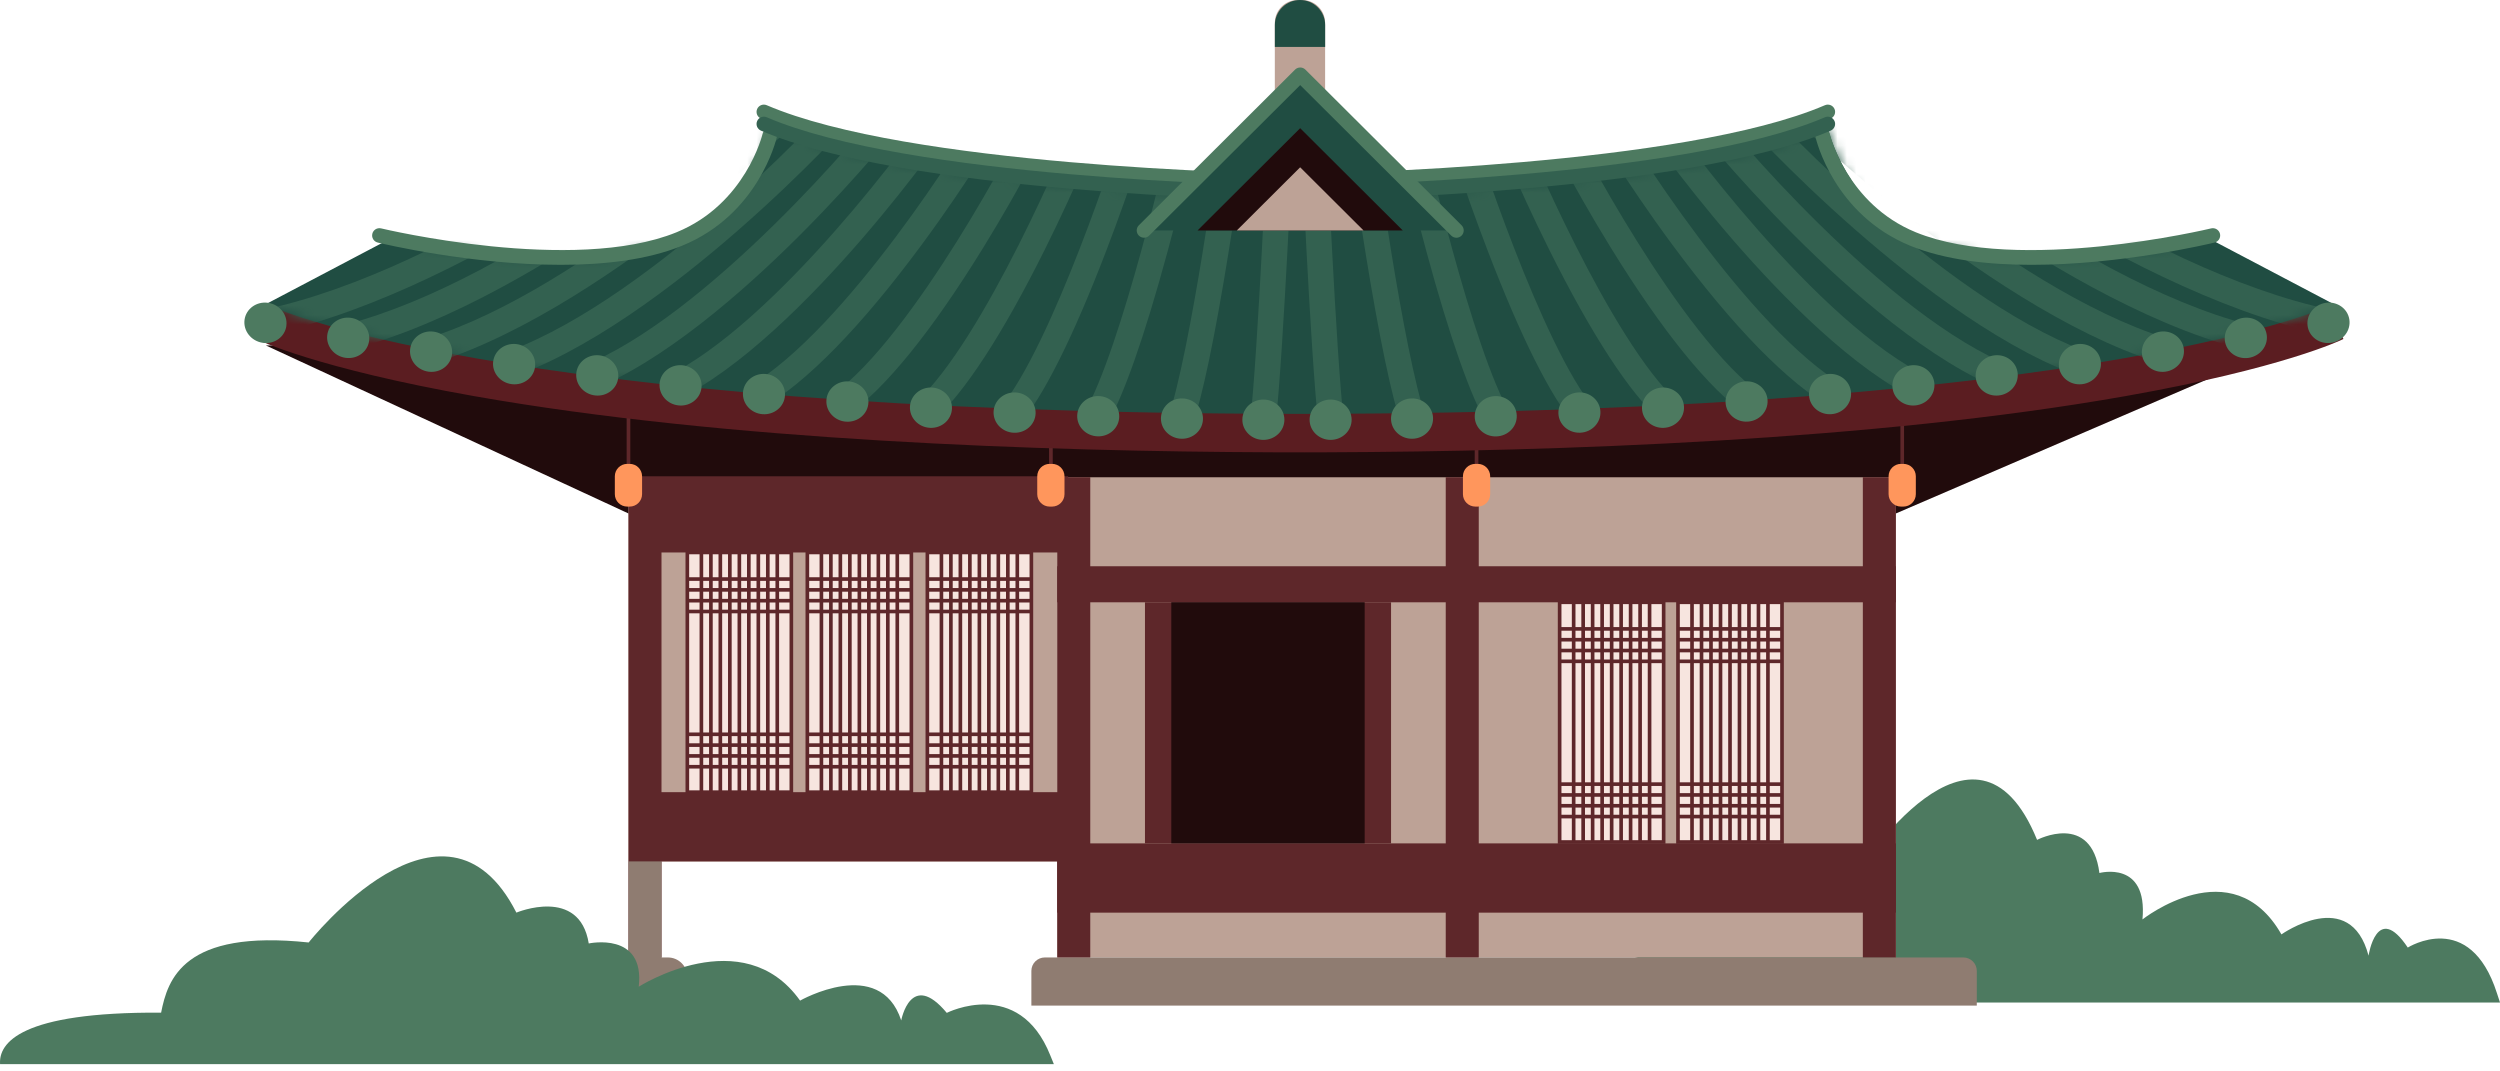 <svg width="266" height="114" viewBox="0 0 266 114" fill="none" xmlns="http://www.w3.org/2000/svg">
<g clip-path="url(#clip0_57_6588)">
<path d="M266.001 106.672C265.901 106.342 265.79 106.007 265.673 105.671C262.783 96.652 256.188 100.821 256.188 100.821C252.885 95.869 252.013 101.683 252.013 101.683C250.053 94.235 242.744 99.421 242.744 99.421C237.513 90.252 227.958 97.829 227.958 97.829C228.545 91.487 223.377 92.888 223.377 92.888C222.531 86.339 216.745 89.363 216.745 89.363C210.134 73.124 197.71 92.776 197.71 92.776C186.232 91.253 184.785 96.987 184.187 100.8C171.235 100.693 169.296 104.282 169.428 106.672H266.001Z" fill="#4D7A60"/>
</g>
<g clip-path="url(#clip1_57_6588)">
<path d="M28.285 36.755L66.869 54.634H201.721L248.31 34.57L28.285 36.755Z" fill="#210B0C"/>
<path d="M112.01 42.897H111.621V49.352H112.01V42.897Z" fill="#5E272A"/>
<path d="M67.064 42.897H66.676V49.352H67.064V42.897Z" fill="#5E272A"/>
<path d="M157.299 42.897H156.91V49.352H157.299V42.897Z" fill="#5E272A"/>
<path d="M202.592 42.897H202.203V49.352H202.592V42.897Z" fill="#5E272A"/>
<path d="M201.722 50.781H112.492V101.876H201.722V50.781Z" fill="#BDA296"/>
<path d="M112.489 50.781H66.867V91.657H112.489V50.781Z" fill="#BDA296"/>
<path d="M84.2 58.781H73.133V84.286H84.2V58.781Z" fill="#F7E5DF"/>
<path d="M84.393 84.48H72.938V58.588H84.393V84.48ZM73.326 84.093H84.005V58.975H73.326V84.093Z" fill="#5E272A"/>
<path d="M74.822 58.781H74.434V84.286H74.822V58.781Z" fill="#5E272A"/>
<path d="M75.834 58.781H75.445V84.286H75.834V58.781Z" fill="#5E272A"/>
<path d="M76.838 58.781H76.449V84.286H76.838V58.781Z" fill="#5E272A"/>
<path d="M77.85 58.781H77.461V84.286H77.85V58.781Z" fill="#5E272A"/>
<path d="M78.861 58.781H78.473V84.286H78.861V58.781Z" fill="#5E272A"/>
<path d="M79.869 58.781H79.481V84.286H79.869V58.781Z" fill="#5E272A"/>
<path d="M80.881 58.781H80.492V84.286H80.881V58.781Z" fill="#5E272A"/>
<path d="M81.889 58.781H81.5V84.286H81.889V58.781Z" fill="#5E272A"/>
<path d="M82.896 58.781H82.508V84.286H82.896V58.781Z" fill="#5E272A"/>
<path d="M84.2 61.418H73.133V61.805H84.2V61.418Z" fill="#5E272A"/>
<path d="M84.2 62.568H73.133V62.956H84.2V62.568Z" fill="#5E272A"/>
<path d="M84.2 63.719H73.133V64.106H84.2V63.719Z" fill="#5E272A"/>
<path d="M84.2 64.869H73.133V65.256H84.2V64.869Z" fill="#5E272A"/>
<path d="M84.2 77.936H73.133V78.323H84.2V77.936Z" fill="#5E272A"/>
<path d="M84.2 79.086H73.133V79.473H84.2V79.086Z" fill="#5E272A"/>
<path d="M84.2 80.236H73.133V80.624H84.2V80.236Z" fill="#5E272A"/>
<path d="M84.2 81.387H73.133V81.774H84.2V81.387Z" fill="#5E272A"/>
<path d="M96.97 58.781H85.902V84.286H96.97V58.781Z" fill="#F7E5DF"/>
<path d="M97.163 84.48H85.707V58.588H97.163V84.48ZM86.096 84.093H96.774V58.975H86.096V84.093Z" fill="#5E272A"/>
<path d="M87.592 58.781H87.203V84.286H87.592V58.781Z" fill="#5E272A"/>
<path d="M88.6 58.781H88.211V84.286H88.6V58.781Z" fill="#5E272A"/>
<path d="M89.607 58.781H89.219V84.286H89.607V58.781Z" fill="#5E272A"/>
<path d="M90.619 58.781H90.231V84.286H90.619V58.781Z" fill="#5E272A"/>
<path d="M91.631 58.781H91.242V84.286H91.631V58.781Z" fill="#5E272A"/>
<path d="M92.639 58.781H92.25V84.286H92.639V58.781Z" fill="#5E272A"/>
<path d="M93.65 58.781H93.262V84.286H93.65V58.781Z" fill="#5E272A"/>
<path d="M94.658 58.781H94.269V84.286H94.658V58.781Z" fill="#5E272A"/>
<path d="M95.666 58.781H95.277V84.286H95.666V58.781Z" fill="#5E272A"/>
<path d="M96.97 61.418H85.902V61.805H96.97V61.418Z" fill="#5E272A"/>
<path d="M96.97 62.568H85.902V62.956H96.97V62.568Z" fill="#5E272A"/>
<path d="M96.97 63.719H85.902V64.106H96.97V63.719Z" fill="#5E272A"/>
<path d="M96.97 64.869H85.902V65.256H96.97V64.869Z" fill="#5E272A"/>
<path d="M96.97 77.936H85.902V78.323H96.97V77.936Z" fill="#5E272A"/>
<path d="M96.97 79.086H85.902V79.473H96.97V79.086Z" fill="#5E272A"/>
<path d="M96.97 80.236H85.902V80.624H96.97V80.236Z" fill="#5E272A"/>
<path d="M96.97 81.387H85.902V81.774H96.97V81.387Z" fill="#5E272A"/>
<path d="M109.739 58.781H98.672V84.286H109.739V58.781Z" fill="#F7E5DF"/>
<path d="M109.932 84.48H98.477V58.588H109.932V84.48ZM98.865 84.093H109.544V58.975H98.865V84.093Z" fill="#5E272A"/>
<path d="M100.361 58.781H99.973V84.286H100.361V58.781Z" fill="#5E272A"/>
<path d="M101.369 58.781H100.98V84.286H101.369V58.781Z" fill="#5E272A"/>
<path d="M102.377 58.781H101.988V84.286H102.377V58.781Z" fill="#5E272A"/>
<path d="M103.389 58.781H103V84.286H103.389V58.781Z" fill="#5E272A"/>
<path d="M104.4 58.781H104.012V84.286H104.4V58.781Z" fill="#5E272A"/>
<path d="M105.408 58.781H105.02V84.286H105.408V58.781Z" fill="#5E272A"/>
<path d="M106.416 58.781H106.027V84.286H106.416V58.781Z" fill="#5E272A"/>
<path d="M107.428 58.781H107.039V84.286H107.428V58.781Z" fill="#5E272A"/>
<path d="M108.435 58.781H108.047V84.286H108.435V58.781Z" fill="#5E272A"/>
<path d="M109.739 61.418H98.672V61.805H109.739V61.418Z" fill="#5E272A"/>
<path d="M109.739 62.568H98.672V62.956H109.739V62.568Z" fill="#5E272A"/>
<path d="M109.739 63.719H98.672V64.106H109.739V63.719Z" fill="#5E272A"/>
<path d="M109.739 64.869H98.672V65.256H109.739V64.869Z" fill="#5E272A"/>
<path d="M109.739 77.936H98.672V78.323H109.739V77.936Z" fill="#5E272A"/>
<path d="M109.739 79.086H98.672V79.473H109.739V79.086Z" fill="#5E272A"/>
<path d="M109.739 80.236H98.672V80.624H109.739V80.236Z" fill="#5E272A"/>
<path d="M109.739 81.387H98.672V81.774H109.739V81.387Z" fill="#5E272A"/>
<path d="M177.013 64.084H165.945V89.589H177.013V64.084Z" fill="#F7E5DF"/>
<path d="M177.206 89.783H165.75V63.891H177.206V89.783ZM166.139 89.396H176.817V64.278H166.139V89.396Z" fill="#5E272A"/>
<path d="M167.631 64.084H167.242V89.589H167.631V64.084Z" fill="#5E272A"/>
<path d="M168.643 64.084H168.254V89.589H168.643V64.084Z" fill="#5E272A"/>
<path d="M169.65 64.084H169.262V89.589H169.65V64.084Z" fill="#5E272A"/>
<path d="M170.662 64.084H170.273V89.589H170.662V64.084Z" fill="#5E272A"/>
<path d="M171.674 64.084H171.285V89.589H171.674V64.084Z" fill="#5E272A"/>
<path d="M172.682 64.084H172.293V89.589H172.682V64.084Z" fill="#5E272A"/>
<path d="M173.689 64.084H173.301V89.589H173.689V64.084Z" fill="#5E272A"/>
<path d="M174.701 64.084H174.312V89.589H174.701V64.084Z" fill="#5E272A"/>
<path d="M175.709 64.084H175.32V89.589H175.709V64.084Z" fill="#5E272A"/>
<path d="M177.013 66.721H165.945V67.108H177.013V66.721Z" fill="#5E272A"/>
<path d="M177.013 67.871H165.945V68.258H177.013V67.871Z" fill="#5E272A"/>
<path d="M177.013 69.022H165.945V69.409H177.013V69.022Z" fill="#5E272A"/>
<path d="M177.013 70.172H165.945V70.559H177.013V70.172Z" fill="#5E272A"/>
<path d="M177.013 83.238H165.945V83.626H177.013V83.238Z" fill="#5E272A"/>
<path d="M177.013 84.389H165.945V84.776H177.013V84.389Z" fill="#5E272A"/>
<path d="M177.013 85.539H165.945V85.926H177.013V85.539Z" fill="#5E272A"/>
<path d="M177.013 86.689H165.945V87.077H177.013V86.689Z" fill="#5E272A"/>
<path d="M189.606 64.084H178.539V89.589H189.606V64.084Z" fill="#F7E5DF"/>
<path d="M189.8 89.783H178.344V63.891H189.8V89.783ZM178.732 89.396H189.411V64.278H178.732V89.396Z" fill="#5E272A"/>
<path d="M180.225 64.084H179.836V89.589H180.225V64.084Z" fill="#5E272A"/>
<path d="M181.236 64.084H180.848V89.589H181.236V64.084Z" fill="#5E272A"/>
<path d="M182.244 64.084H181.855V89.589H182.244V64.084Z" fill="#5E272A"/>
<path d="M183.256 64.084H182.867V89.589H183.256V64.084Z" fill="#5E272A"/>
<path d="M184.268 64.084H183.879V89.589H184.268V64.084Z" fill="#5E272A"/>
<path d="M185.275 64.084H184.887V89.589H185.275V64.084Z" fill="#5E272A"/>
<path d="M186.283 64.084H185.895V89.589H186.283V64.084Z" fill="#5E272A"/>
<path d="M187.295 64.084H186.906V89.589H187.295V64.084Z" fill="#5E272A"/>
<path d="M188.303 64.084H187.914V89.589H188.303V64.084Z" fill="#5E272A"/>
<path d="M189.606 66.721H178.539V67.108H189.606V66.721Z" fill="#5E272A"/>
<path d="M189.606 67.871H178.539V68.258H189.606V67.871Z" fill="#5E272A"/>
<path d="M189.606 69.022H178.539V69.409H189.606V69.022Z" fill="#5E272A"/>
<path d="M189.606 70.172H178.539V70.559H189.606V70.172Z" fill="#5E272A"/>
<path d="M189.606 83.238H178.539V83.626H189.606V83.238Z" fill="#5E272A"/>
<path d="M189.606 84.389H178.539V84.776H189.606V84.389Z" fill="#5E272A"/>
<path d="M189.606 85.539H178.539V85.926H189.606V85.539Z" fill="#5E272A"/>
<path d="M189.606 86.689H178.539V87.077H189.606V86.689Z" fill="#5E272A"/>
<path d="M201.722 60.25H112.492V64.084H201.722V60.25Z" fill="#5E272A"/>
<path d="M201.722 89.736H112.492V97.106H201.722V89.736Z" fill="#5E272A"/>
<path d="M113.652 84.287H67.875V91.657H113.652V84.287Z" fill="#5E272A"/>
<path d="M113.652 50.678H67.875V58.783H113.652V50.678Z" fill="#5E272A"/>
<path d="M111.172 101.873H208.897C209.69 101.873 210.331 102.516 210.331 103.302V106.997H109.738V103.302C109.738 102.512 110.383 101.873 111.172 101.873Z" fill="#8F7C71"/>
<path d="M65.891 101.873H71.06C72.206 101.873 73.135 102.799 73.135 103.941V107H63.816V103.941C63.816 102.799 64.745 101.873 65.891 101.873Z" fill="#8F7C71"/>
<path d="M153.827 101.873H157.34V50.778H153.827V101.873Z" fill="#5E272A"/>
<path d="M112.491 101.873H116.004V50.778H112.491V101.873Z" fill="#5E272A"/>
<path d="M66.87 101.873H70.383V50.778H66.87V101.873Z" fill="#5E272A"/>
<path d="M66.87 105.799H70.383V91.652H66.87V105.799Z" fill="#8F7C71"/>
<path d="M198.206 101.873H201.719V50.778H198.206V101.873Z" fill="#5E272A"/>
<path d="M148.008 64.084H121.824V89.736H148.008V64.084Z" fill="#5E272A"/>
<path d="M138.817 48.132L135.44 48.125C111.036 48.032 77.274 46.889 50.453 42.149C33.666 39.183 27.503 36.193 27.246 36.069L29.313 31.902C29.55 32.019 53.951 43.392 137.775 43.485H138.444H138.813C162.976 43.458 197.507 42.428 224.802 37.665C241.158 34.811 247.216 31.93 247.275 31.902L249.342 36.069C249.089 36.193 242.922 39.183 226.135 42.149C199.31 46.893 165.552 48.036 141.148 48.125L138.817 48.132Z" fill="#5B1D21"/>
<path d="M145.201 64.084H124.625V89.736H145.201V64.084Z" fill="#210B0C"/>
<path d="M138.818 44.035C224.601 43.942 248.306 32.363 248.306 32.363L235.082 25.404C235.082 25.404 215.598 30.051 204.309 25.427C196.486 22.224 194.473 13.639 194.473 13.639C179.512 20.114 143.062 20.946 138.294 21.028C133.525 20.946 97.075 20.114 82.114 13.639C82.114 13.639 80.101 22.224 72.278 25.427C60.99 30.051 41.505 25.404 41.505 25.404L28.285 32.363C28.285 32.363 51.994 43.942 137.773 44.035C137.948 44.035 138.119 44.035 138.294 44.035C138.468 44.035 138.639 44.035 138.814 44.035H138.818Z" fill="#204D42"/>
<mask id="mask0_57_6588" style="mask-type:luminance" maskUnits="userSpaceOnUse" x="28" y="13" width="221" height="32">
<path d="M138.818 44.035C224.601 43.942 248.306 32.363 248.306 32.363L235.082 25.404C235.082 25.404 215.598 30.051 204.309 25.427C196.486 22.224 194.473 13.639 194.473 13.639C179.512 20.114 143.062 20.946 138.294 21.028C133.525 20.946 97.075 20.114 82.114 13.639C82.114 13.639 80.101 22.224 72.278 25.427C60.99 30.051 41.505 25.404 41.505 25.404L28.285 32.363C28.285 32.363 51.994 43.942 137.773 44.035C137.948 44.035 138.119 44.035 138.294 44.035C138.468 44.035 138.639 44.035 138.814 44.035H138.818Z" fill="white"/>
</mask>
<g mask="url(#mask0_57_6588)">
<path d="M26.498 36.003L26.055 33.327C46.118 30.027 71.33 10.936 73.075 9.267C72.892 9.441 72.617 9.886 72.733 10.459L74.062 10.188L74.544 8.918L75.418 10.324C75.356 10.943 75.337 11.152 70.402 14.723C67.883 16.547 63.842 19.351 58.911 22.356C50.389 27.549 37.845 34.133 26.498 35.999V36.003Z" fill="#336150"/>
<path d="M35.517 37.615L34.957 34.962C53.388 31.09 76.615 11.568 78.224 9.875C78.053 10.057 77.796 10.511 77.932 11.072L79.253 10.751L79.7 9.469L80.61 10.836C80.571 11.455 80.559 11.641 76.001 15.312C73.681 17.183 69.958 20.064 65.419 23.17C57.562 28.541 45.997 35.411 35.517 37.611V37.615Z" fill="#336150"/>
<path d="M44.559 39.085L43.867 36.463C60.678 32.072 81.895 12.151 83.368 10.439C83.209 10.625 82.976 11.09 83.135 11.636L84.441 11.264L84.853 9.971L85.805 11.299C85.789 11.899 85.785 12.081 81.612 15.845C79.49 17.759 76.09 20.709 71.94 23.908C64.751 29.446 54.165 36.575 44.559 39.089V39.085Z" fill="#336150"/>
<path d="M53.625 40.409L52.793 37.83C67.995 32.962 87.192 12.689 88.525 10.958C88.377 11.152 88.171 11.62 88.35 12.151L89.64 11.725L90.017 10.42L91.004 11.702C91.012 12.298 91.016 12.457 87.231 16.306C85.311 18.258 82.233 21.271 78.475 24.551C71.959 30.24 62.36 37.613 53.632 40.406L53.625 40.409Z" fill="#336150"/>
<path d="M62.71 41.594L61.719 39.069C75.32 33.775 92.484 13.185 93.677 11.438C93.51 11.686 93.378 12.143 93.561 12.627L94.831 12.147L95.169 10.834L96.191 12.066C96.226 12.654 96.238 12.793 92.838 16.716C91.12 18.703 88.361 21.774 85 25.128C79.159 30.956 70.552 38.542 62.71 41.594Z" fill="#336150"/>
<path d="M71.818 42.633L70.652 40.182C82.668 34.504 97.788 13.639 98.837 11.873C98.686 12.125 98.585 12.585 98.787 13.05L100.034 12.512L100.334 11.188L101.391 12.361C101.457 12.938 101.468 13.058 98.46 17.051C96.941 19.064 94.512 22.186 91.543 25.609C86.383 31.561 78.774 39.345 71.822 42.629L71.818 42.633Z" fill="#336150"/>
<path d="M80.95 43.519L79.586 41.172C90.035 35.142 103.1 14.044 104.002 12.271C103.869 12.526 103.796 12.987 104.013 13.429L105.494 11.504L106.578 12.611C106.671 13.173 106.691 13.274 104.075 17.332C102.762 19.373 100.652 22.537 98.083 26.018C91.57 34.833 85.807 40.719 80.954 43.519H80.95Z" fill="#336150"/>
<path d="M90.101 44.251L88.516 42.047C97.244 35.816 108.443 14.335 109.17 12.627C109.061 12.886 109.014 13.339 109.247 13.765L110.44 13.111L111.765 12.801C111.894 13.355 111.913 13.425 109.694 17.545C108.583 19.609 106.799 22.808 104.627 26.336C99.113 35.282 94.228 41.307 90.105 44.251H90.101Z" fill="#336150"/>
<path d="M99.272 44.821L97.441 42.815C104.654 36.285 113.759 14.657 114.345 12.945C114.252 13.22 114.241 13.654 114.485 14.053L115.643 13.34L116.941 12.938C117.112 13.487 117.124 13.522 115.301 17.693C114.392 19.773 112.939 23.002 111.159 26.569C106.647 35.619 102.649 41.757 99.268 44.817L99.272 44.821Z" fill="#336150"/>
<path d="M108.458 45.212L106.367 43.477C111.967 36.774 119.098 14.851 119.525 13.213L120.808 13.546L120.846 13.519L122.105 13.008C122.253 13.372 121.853 14.962 120.905 17.779C120.201 19.87 119.07 23.119 117.691 26.717C114.19 35.841 111.081 42.064 108.454 45.212H108.458Z" fill="#336150"/>
<path d="M117.652 45.422L115.301 44.059C119.346 37.127 124.46 14.878 124.72 13.442L126.03 13.678L126.061 13.655L127.266 13.023C127.444 13.359 127.193 14.953 126.512 17.806C126.011 19.905 125.206 23.17 124.223 26.787C121.732 35.953 119.521 42.223 117.652 45.425V45.422Z" fill="#336150"/>
<path d="M126.826 45.437L124.254 44.554C126.698 37.463 129.78 14.921 129.916 13.619L131.249 13.755L131.272 13.736L132.395 12.973C132.605 13.283 132.505 14.878 132.096 17.759C131.797 19.862 131.319 23.134 130.732 26.759C129.251 35.933 127.934 42.215 126.826 45.429V45.437Z" fill="#336150"/>
<path d="M135.712 45.265L133.008 44.959C133.867 37.369 134.877 13.944 134.885 13.746L136.233 13.785L136.245 13.773L137.259 12.871C137.628 13.286 137.624 13.374 137.558 14.869C137.531 15.535 137.484 16.492 137.43 17.665C137.333 19.768 137.177 23.037 136.983 26.665C136.649 32.954 136.159 41.288 135.709 45.261L135.712 45.265Z" fill="#336150"/>
<path d="M140.286 45.265C139.835 41.292 139.346 32.958 139.012 26.669C138.821 23.044 138.662 19.772 138.565 17.669C138.51 16.496 138.468 15.536 138.437 14.873C138.37 13.378 138.367 13.286 138.74 12.875L139.754 13.777L141.114 13.746C141.118 13.944 142.132 37.404 142.991 44.959L140.286 45.265Z" fill="#336150"/>
<path d="M149.175 45.437C148.068 42.222 146.754 35.941 145.27 26.767C144.683 23.142 144.205 19.874 143.906 17.767C143.497 14.883 143.397 13.288 143.607 12.98L144.73 13.743L146.086 13.627C146.218 14.928 149.3 37.471 151.748 44.562L149.175 45.444V45.437Z" fill="#336150"/>
<path d="M158.349 45.422C156.48 42.219 154.269 35.949 151.778 26.783C150.795 23.166 149.991 19.905 149.489 17.802C148.808 14.952 148.557 13.358 148.735 13.02L149.936 13.655L151.277 13.442C151.537 14.878 156.647 37.123 160.696 44.058L158.345 45.422H158.349Z" fill="#336150"/>
<path d="M167.545 45.212C164.918 42.064 161.809 35.841 158.308 26.717C156.928 23.123 155.797 19.87 155.094 17.779C154.146 14.962 153.745 13.372 153.893 13.008L155.152 13.519L156.271 14.293L155.156 13.519L156.481 13.213C156.909 14.851 164.039 36.77 169.639 43.477L167.548 45.212H167.545Z" fill="#336150"/>
<path d="M176.73 44.821C173.349 41.761 169.351 35.619 164.839 26.573C163.063 23.006 161.606 19.777 160.697 17.697C158.874 13.526 158.886 13.491 159.057 12.941L160.355 13.344L161.513 14.057C161.761 13.658 161.75 13.22 161.657 12.949C162.243 14.661 171.344 36.285 178.561 42.819L176.73 44.825V44.821Z" fill="#336150"/>
<path d="M185.9 44.251C181.777 41.307 176.893 35.282 171.378 26.336C169.202 22.808 167.422 19.609 166.311 17.545C164.092 13.429 164.108 13.355 164.24 12.801L165.565 13.111L166.758 13.765C166.991 13.343 166.944 12.886 166.836 12.627C167.562 14.335 178.762 35.812 187.49 42.047L185.904 44.251H185.9Z" fill="#336150"/>
<path d="M195.051 43.519C190.198 40.719 184.435 34.829 177.922 26.018C175.349 22.537 173.243 19.373 171.93 17.332C169.314 13.274 169.334 13.173 169.427 12.611L170.511 11.504L171.992 13.429C172.209 12.983 172.136 12.526 172.003 12.271C172.909 14.044 185.974 35.142 196.419 41.172L195.055 43.519H195.051Z" fill="#336150"/>
<path d="M204.179 42.633C197.231 39.349 189.622 31.565 184.457 25.617C181.488 22.194 179.056 19.072 177.54 17.058C174.533 13.066 174.544 12.946 174.61 12.369L175.663 11.195L176.262 13.84L175.963 12.52L177.21 13.058C177.412 12.593 177.307 12.136 177.156 11.881C178.205 13.643 193.321 34.508 205.341 40.19L204.175 42.641L204.179 42.633Z" fill="#336150"/>
<path d="M213.289 41.594C205.447 38.542 196.84 30.952 190.999 25.128C187.637 21.77 184.878 18.699 183.161 16.716C179.761 12.793 179.772 12.654 179.807 12.066L180.829 10.834L181.502 13.46L181.163 12.147L182.434 12.627C182.617 12.147 182.485 11.686 182.318 11.438C183.507 13.188 200.675 33.779 214.276 39.069L213.285 41.594H213.289Z" fill="#336150"/>
<path d="M222.377 40.409C213.649 37.613 204.05 30.244 197.534 24.555C193.776 21.275 190.698 18.258 188.778 16.31C184.99 12.465 184.993 12.302 185.005 11.706L185.992 10.424L186.365 11.725L187.655 12.151C187.83 11.62 187.628 11.152 187.481 10.958C188.813 12.689 208.01 32.962 223.212 37.83L222.381 40.409H222.377Z" fill="#336150"/>
<path d="M231.441 39.085C221.835 36.575 211.25 29.446 204.061 23.904C199.91 20.706 196.51 17.755 194.388 15.841C190.215 12.081 190.211 11.899 190.195 11.295L191.143 9.967L191.555 11.26L192.861 11.632C193.017 11.086 192.787 10.621 192.628 10.435C194.101 12.147 215.318 32.068 232.129 36.459L231.437 39.081L231.441 39.085Z" fill="#336150"/>
<path d="M240.484 37.615C230.003 35.411 218.438 28.545 210.581 23.174C206.038 20.068 202.319 17.187 199.999 15.316C195.445 11.645 195.433 11.459 195.391 10.84L196.304 9.473L197.198 12.032L196.751 10.751L198.072 11.072C198.208 10.511 197.955 10.057 197.781 9.875C199.389 11.568 222.612 31.09 241.047 34.962L240.488 37.615H240.484Z" fill="#336150"/>
<path d="M249.499 36.003C238.152 34.136 225.608 27.553 217.086 22.36C212.154 19.355 208.113 16.551 205.595 14.727C200.66 11.156 200.64 10.947 200.578 10.328L201.452 8.922L201.934 10.188L203.267 10.459C203.384 9.886 203.108 9.441 202.925 9.267C204.67 10.936 229.878 30.024 249.946 33.327L249.503 36.003H249.499Z" fill="#336150"/>
</g>
<path d="M30.472 34.664C30.321 35.841 29.198 36.654 27.962 36.476C26.726 36.298 25.86 35.198 26.019 34.021C26.182 32.847 27.305 32.042 28.529 32.22C29.753 32.398 30.624 33.49 30.468 34.667L30.472 34.664Z" fill="#4D7A60"/>
<path d="M34.821 35.647C34.972 34.47 36.084 33.653 37.312 33.816C38.536 33.978 39.418 35.059 39.278 36.236C39.138 37.413 38.023 38.242 36.787 38.075C35.551 37.913 34.673 36.821 34.821 35.643V35.647Z" fill="#4D7A60"/>
<path d="M43.639 37.142C43.775 35.965 44.882 35.132 46.106 35.283C47.33 35.431 48.224 36.503 48.096 37.681C47.968 38.858 46.864 39.698 45.628 39.551C44.393 39.4 43.503 38.323 43.639 37.142Z" fill="#4D7A60"/>
<path d="M52.472 38.497C52.597 37.32 53.693 36.476 54.92 36.607C56.148 36.743 57.05 37.8 56.934 38.981C56.821 40.162 55.725 41.014 54.485 40.879C53.249 40.743 52.344 39.674 52.468 38.497H52.472Z" fill="#4D7A60"/>
<path d="M61.317 39.721C61.43 38.54 62.514 37.684 63.742 37.804C64.97 37.924 65.883 38.974 65.782 40.155C65.681 41.336 64.597 42.2 63.358 42.08C62.118 41.959 61.209 40.902 61.317 39.721Z" fill="#4D7A60"/>
<path d="M70.179 40.806C70.276 39.625 71.353 38.758 72.58 38.862C73.808 38.967 74.733 40.005 74.644 41.19C74.555 42.371 73.478 43.25 72.242 43.141C71.003 43.037 70.082 41.987 70.179 40.806Z" fill="#4D7A60"/>
<path d="M79.052 41.759C79.138 40.578 80.203 39.695 81.434 39.788C82.662 39.877 83.599 40.907 83.521 42.088C83.447 43.269 82.379 44.16 81.139 44.071C79.9 43.978 78.967 42.944 79.052 41.763V41.759Z" fill="#4D7A60"/>
<path d="M87.93 42.579C88.004 41.398 89.061 40.503 90.289 40.581C91.517 40.658 92.465 41.673 92.399 42.858C92.337 44.043 91.28 44.941 90.04 44.868C88.8 44.79 87.856 43.764 87.93 42.583V42.579Z" fill="#4D7A60"/>
<path d="M96.819 43.261C96.882 42.076 97.927 41.173 99.155 41.235C100.383 41.297 101.339 42.304 101.288 43.485C101.238 44.67 100.192 45.584 98.953 45.522C97.713 45.46 96.757 44.446 96.819 43.261Z" fill="#4D7A60"/>
<path d="M105.716 43.81C105.763 42.625 106.801 41.708 108.029 41.758C109.257 41.804 110.224 42.8 110.189 43.985C110.15 45.17 109.117 46.095 107.877 46.045C106.637 45.998 105.67 44.995 105.716 43.81Z" fill="#4D7A60"/>
<path d="M114.614 44.221C114.649 43.036 115.675 42.107 116.903 42.142C118.131 42.176 119.11 43.156 119.087 44.341C119.064 45.526 118.038 46.463 116.798 46.428C115.558 46.394 114.579 45.402 114.614 44.217V44.221Z" fill="#4D7A60"/>
<path d="M123.524 44.5C123.547 43.315 124.561 42.373 125.789 42.393C127.021 42.412 128.008 43.384 127.996 44.569C127.985 45.754 126.971 46.703 125.731 46.684C124.491 46.664 123.504 45.685 123.524 44.5Z" fill="#4D7A60"/>
<path d="M132.188 44.644C132.199 43.459 133.202 42.506 134.434 42.514C135.666 42.518 136.66 43.478 136.66 44.663C136.66 45.848 135.654 46.808 134.414 46.805C133.175 46.801 132.176 45.829 132.188 44.644Z" fill="#4D7A60"/>
<path d="M139.34 44.663C139.34 43.478 140.339 42.518 141.567 42.514C142.798 42.51 143.801 43.459 143.813 44.644C143.824 45.829 142.826 46.797 141.586 46.804C140.346 46.808 139.34 45.848 139.34 44.663Z" fill="#4D7A60"/>
<path d="M148.004 44.569C147.992 43.384 148.979 42.412 150.211 42.393C151.443 42.373 152.457 43.315 152.477 44.5C152.5 45.685 151.513 46.664 150.27 46.684C149.03 46.703 148.016 45.754 148.004 44.569Z" fill="#4D7A60"/>
<path d="M156.911 44.345C156.887 43.16 157.863 42.176 159.094 42.145C160.326 42.111 161.348 43.04 161.383 44.225C161.418 45.41 160.443 46.401 159.199 46.436C157.96 46.471 156.934 45.534 156.911 44.349V44.345Z" fill="#4D7A60"/>
<path d="M165.814 43.98C165.775 42.795 166.742 41.8 167.974 41.754C169.202 41.707 170.24 42.621 170.286 43.806C170.333 44.991 169.369 45.994 168.126 46.041C166.886 46.087 165.849 45.161 165.814 43.98Z" fill="#4D7A60"/>
<path d="M174.709 43.485C174.658 42.3 175.614 41.297 176.842 41.235C178.07 41.173 179.116 42.08 179.178 43.261C179.24 44.446 178.284 45.46 177.044 45.522C175.805 45.584 174.759 44.67 174.709 43.485Z" fill="#4D7A60"/>
<path d="M183.601 42.854C183.538 41.669 184.483 40.654 185.711 40.577C186.939 40.499 187.996 41.394 188.069 42.575C188.143 43.756 187.199 44.783 185.959 44.86C184.72 44.938 183.663 44.035 183.601 42.85V42.854Z" fill="#4D7A60"/>
<path d="M192.481 42.088C192.403 40.907 193.34 39.877 194.568 39.788C195.796 39.698 196.861 40.578 196.95 41.759C197.035 42.94 196.103 43.978 194.863 44.067C193.624 44.16 192.559 43.269 192.481 42.084V42.088Z" fill="#4D7A60"/>
<path d="M201.354 41.19C201.264 40.008 202.189 38.967 203.417 38.862C204.645 38.758 205.721 39.625 205.819 40.806C205.916 41.987 204.995 43.037 203.755 43.141C202.516 43.246 201.443 42.371 201.354 41.19Z" fill="#4D7A60"/>
<path d="M210.215 40.155C210.114 38.974 211.027 37.924 212.255 37.804C213.483 37.684 214.567 38.54 214.68 39.721C214.792 40.902 213.879 41.959 212.64 42.08C211.4 42.2 210.316 41.336 210.215 40.155Z" fill="#4D7A60"/>
<path d="M219.068 38.981C218.955 37.8 219.857 36.739 221.081 36.607C222.309 36.476 223.405 37.316 223.529 38.497C223.654 39.674 222.752 40.747 221.512 40.879C220.277 41.014 219.181 40.162 219.064 38.981H219.068Z" fill="#4D7A60"/>
<path d="M227.903 37.68C227.775 36.502 228.668 35.43 229.892 35.282C231.12 35.135 232.224 35.964 232.36 37.141C232.496 38.319 231.606 39.399 230.37 39.55C229.135 39.701 228.031 38.861 227.903 37.68Z" fill="#4D7A60"/>
<path d="M236.726 36.24C236.586 35.063 237.468 33.982 238.692 33.819C239.916 33.657 241.031 34.474 241.183 35.651C241.334 36.828 240.452 37.917 239.216 38.083C237.981 38.246 236.865 37.421 236.726 36.244V36.24Z" fill="#4D7A60"/>
<path d="M245.526 34.664C245.677 35.841 246.8 36.654 248.036 36.476C249.272 36.298 250.138 35.198 249.975 34.021C249.812 32.847 248.689 32.042 247.465 32.22C246.241 32.398 245.37 33.49 245.526 34.667V34.664Z" fill="#4D7A60"/>
<path d="M59.664 28.177C50.131 28.177 40.762 25.947 40.187 25.807C39.771 25.706 39.515 25.288 39.616 24.87C39.717 24.452 40.136 24.2 40.556 24.301C40.758 24.351 61.062 29.184 71.99 24.711C79.331 21.706 81.122 14.317 81.138 14.243C81.235 13.829 81.65 13.566 82.07 13.663C82.49 13.759 82.75 14.174 82.653 14.588C82.575 14.921 80.683 22.825 72.581 26.144C68.881 27.658 64.253 28.177 59.667 28.177H59.664Z" fill="#4D7A60"/>
<path d="M216.158 28.178C211.573 28.178 206.944 27.663 203.245 26.145C195.143 22.826 193.25 14.922 193.172 14.589C193.075 14.171 193.34 13.756 193.759 13.663C194.175 13.57 194.595 13.83 194.688 14.244C194.704 14.318 196.499 21.707 203.836 24.712C214.763 29.189 235.063 24.352 235.265 24.301C235.681 24.201 236.101 24.456 236.206 24.871C236.307 25.285 236.05 25.703 235.635 25.808C235.06 25.947 225.69 28.178 216.158 28.178Z" fill="#4D7A60"/>
<path d="M137.886 20.067C133.643 19.993 96.236 19.176 80.964 12.616C80.572 12.446 80.389 11.993 80.56 11.598C80.731 11.207 81.186 11.024 81.582 11.195C96.582 17.639 133.705 18.448 137.89 18.522C142.048 18.452 179.171 17.639 194.171 11.195C194.564 11.024 195.022 11.207 195.193 11.598C195.364 11.989 195.181 12.446 194.789 12.616C179.517 19.176 142.107 19.997 137.894 20.067H137.886Z" fill="#4D7A60"/>
<path d="M137.886 21.35C133.643 21.277 96.236 20.459 80.964 13.899C80.572 13.729 80.389 13.276 80.56 12.881C80.731 12.49 81.186 12.308 81.582 12.478C96.578 18.922 133.705 19.731 137.89 19.805C142.048 19.735 179.171 18.922 194.171 12.478C194.564 12.308 195.022 12.49 195.193 12.881C195.364 13.272 195.181 13.729 194.789 13.899C179.517 20.459 142.107 21.28 137.894 21.35H137.886Z" fill="#336150"/>
<path d="M138.085 0H138.551C139.9 0 140.992 1.092 140.992 2.432V11.993H135.641V2.432C135.641 1.088 136.736 0 138.081 0H138.085Z" fill="#BDA296"/>
<path d="M138.318 0C136.841 0 135.645 1.193 135.645 2.664V4.992H140.996V2.664C140.996 1.193 139.799 0 138.322 0L138.318 0Z" fill="#204D42"/>
<path d="M121.715 24.522L138.335 7.959L154.956 24.522H121.715Z" fill="#204D42"/>
<path d="M127.418 24.521L138.338 13.639L149.257 24.521H127.418Z" fill="#210B0C"/>
<path d="M131.594 24.522L138.336 17.799L145.082 24.522H131.594Z" fill="#BDA296"/>
<path d="M154.957 25.296C154.759 25.296 154.561 25.218 154.41 25.067L138.341 9.054L122.272 25.067C121.969 25.369 121.476 25.369 121.173 25.067C120.87 24.765 120.87 24.273 121.173 23.971L137.793 7.408C138.096 7.106 138.59 7.106 138.893 7.408L155.513 23.971C155.816 24.273 155.816 24.765 155.513 25.067C155.362 25.218 155.163 25.296 154.965 25.296H154.957Z" fill="#4D7A60"/>
<path d="M111.937 49.355H111.688C110.957 49.355 110.363 49.947 110.363 50.676V52.581C110.363 53.311 110.957 53.902 111.688 53.902H111.937C112.669 53.902 113.262 53.311 113.262 52.581V50.676C113.262 49.947 112.669 49.355 111.937 49.355Z" fill="#FF965C"/>
<path d="M66.992 49.355H66.743C66.011 49.355 65.418 49.947 65.418 50.676V52.581C65.418 53.311 66.011 53.902 66.743 53.902H66.992C67.724 53.902 68.317 53.311 68.317 52.581V50.676C68.317 49.947 67.724 49.355 66.992 49.355Z" fill="#FF965C"/>
<path d="M157.23 49.355H156.981C156.25 49.355 155.656 49.947 155.656 50.676V52.581C155.656 53.311 156.25 53.902 156.981 53.902H157.23C157.962 53.902 158.555 53.311 158.555 52.581V50.676C158.555 49.947 157.962 49.355 157.23 49.355Z" fill="#FF965C"/>
<path d="M202.519 49.355H202.27C201.539 49.355 200.945 49.947 200.945 50.676V52.581C200.945 53.311 201.539 53.902 202.27 53.902H202.519C203.251 53.902 203.844 53.311 203.844 52.581V50.676C203.844 49.947 203.251 49.355 202.519 49.355Z" fill="#FF965C"/>
</g>
<g clip-path="url(#clip2_57_6588)">
<path d="M112.13 113.222C112.014 112.917 111.885 112.606 111.75 112.289C108.394 103.891 100.737 107.77 100.737 107.77C96.902 103.158 95.89 108.572 95.89 108.572C93.614 101.641 85.129 106.465 85.129 106.465C79.055 97.93 67.962 104.985 67.962 104.985C68.643 99.08 62.643 100.385 62.643 100.385C61.661 94.287 54.943 97.103 54.943 97.103C47.267 81.985 32.843 100.28 32.843 100.28C19.517 98.862 17.836 104.202 17.143 107.745C2.105 107.658 -0.146 110.996 0.007 113.222H112.13Z" fill="#4D7A60"/>
</g>
<defs>
<clipPath id="clip0_57_6588">
<rect width="96.579" height="23.735" fill="white" transform="translate(169.422 82.938)"/>
</clipPath>
<clipPath id="clip1_57_6588">
<rect width="224" height="107" fill="white" transform="translate(26)"/>
</clipPath>
<clipPath id="clip2_57_6588">
<rect width="112.129" height="22.099" fill="white" transform="translate(0 91.123)"/>
</clipPath>
</defs>
</svg>
